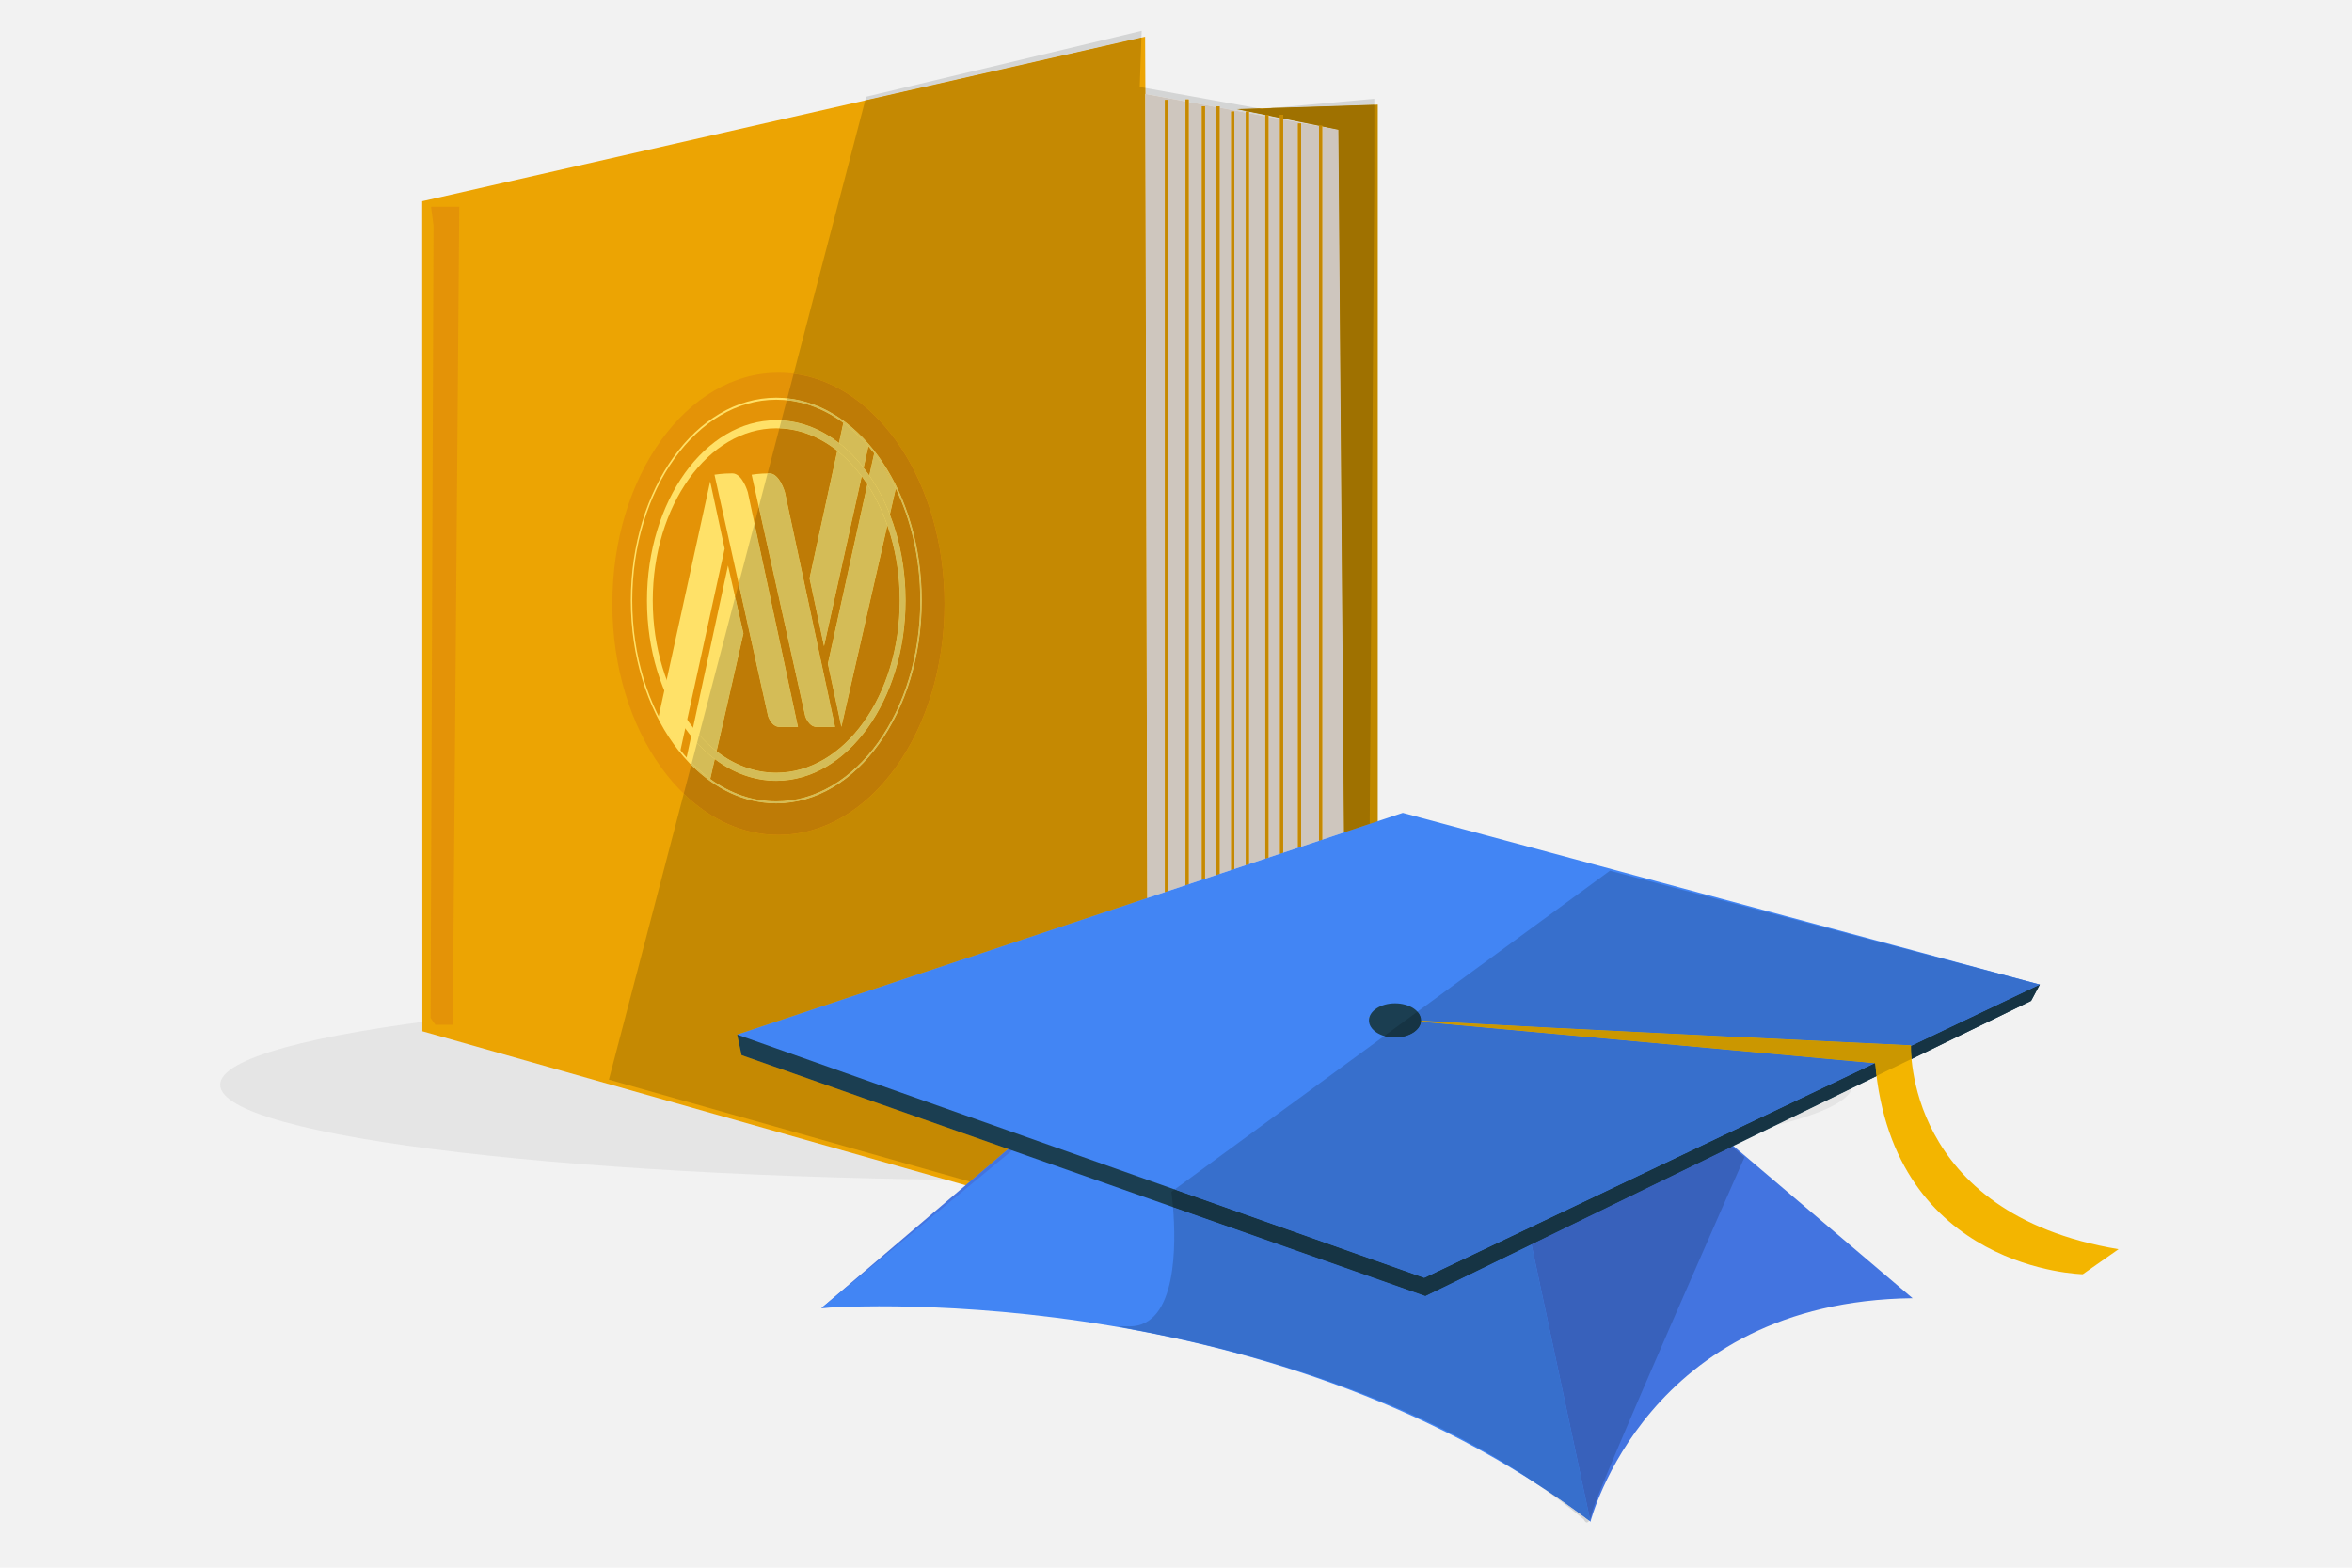 <?xml version="1.0" encoding="UTF-8" standalone="no"?>
<svg width="360px" height="240px" viewBox="0 0 360 240" version="1.1" xmlns="http://www.w3.org/2000/svg" xmlns:xlink="http://www.w3.org/1999/xlink" xmlns:sketch="http://www.bohemiancoding.com/sketch/ns">
    <!-- Generator: Sketch 3.0.4 (8054) - http://www.bohemiancoding.com/sketch -->
    <title>learn</title>
    <desc>Created with Sketch.</desc>
    <defs></defs>
    <g id="Page-1" stroke="none" stroke-width="1" fill="none" fill-rule="evenodd" sketch:type="MSPage">
        <g id="Portrait" sketch:type="MSArtboardGroup" transform="translate(-257, -434)">
            <g id="learn" sketch:type="MSLayerGroup" transform="translate(257, 434)">
                <rect id="Rectangle-4" fill="#F2F2F2" sketch:type="MSShapeGroup" x="0" y="0" width="360" height="240"></rect>
                <g id="Imported-Layers" transform="translate(34, 4)" sketch:type="MSShapeGroup">
                    <path d="M249.559,162.069 C249.559,170.159 193.641,176.697 124.645,176.697 C55.618,176.697 -0.298,170.159 -0.298,162.069 C-0.298,154.001 55.618,147.457 124.645,147.457 C193.641,147.457 249.559,154.001 249.559,162.069" id="Fill-1" fill="#E5E5E5"></path>
                    <path d="M30.625,26.806 L30.652,153.877 L122.034,179.786 L141.823,185.055 L141.97,148.566 L141.273,1.619 L30.625,26.806" id="Fill-2" fill="#ECA403"></path>
                    <path d="M141.305,10.377 L170.857,15.856 L172.5,165.341 L141.639,148.893 L141.305,10.377" id="Fill-3" fill="#F8EEE4"></path>
                    <path d="M155.263,12.702 L176.88,12.021 L176.88,142.345 L171.95,153.295 L170.857,15.856 L155.263,12.702" id="Fill-4" fill="#BF8800"></path>
                    <path d="M31.98,27.654 L32.356,30.547 L31.906,151.836 L32.643,152.882 L35.302,152.882 L36.298,27.654 L31.98,27.654" id="Fill-5" fill="#E49307"></path>
                    <path d="M147.454,11.22 L147.949,11.22 L147.949,135.412 L147.454,135.412 L147.454,11.22 Z" id="Fill-6" fill="#ECA403"></path>
                    <path d="M149.946,12.269 L150.446,12.269 L150.446,136.46 L149.946,136.46 L149.946,12.269 Z" id="Fill-7" fill="#ECA403"></path>
                    <path d="M152.189,12.269 L152.687,12.269 L152.687,136.46 L152.189,136.46 L152.189,12.269 Z" id="Fill-8" fill="#ECA403"></path>
                    <path d="M154.429,13.058 L154.93,13.058 L154.93,137.247 L154.429,137.247 L154.429,13.058 Z" id="Fill-9" fill="#ECA403"></path>
                    <path d="M156.676,13.058 L157.172,13.058 L157.172,137.247 L156.676,137.247 L156.676,13.058 Z" id="Fill-10" fill="#ECA403"></path>
                    <path d="M159.665,13.579 L160.165,13.579 L160.165,137.77 L159.665,137.77 L159.665,13.579 Z" id="Fill-11" fill="#ECA403"></path>
                    <path d="M161.907,13.579 L162.405,13.579 L162.405,137.77 L161.907,137.77 L161.907,13.579 Z" id="Fill-12" fill="#ECA403"></path>
                    <path d="M164.65,14.889 L165.15,14.889 L165.15,139.08 L164.65,139.08 L164.65,14.889 Z" id="Fill-13" fill="#ECA403"></path>
                    <path d="M167.887,15.238 L168.387,15.238 L168.387,139.43 L167.887,139.43 L167.887,15.238 Z" id="Fill-14" fill="#ECA403"></path>
                    <path d="M144.294,11.292 L144.794,11.292 L144.794,135.483 L144.294,135.483 L144.294,11.292 Z" id="Fill-15" fill="#ECA403"></path>
                    <path d="M110.567,88.44 C110.567,107.976 99.189,123.815 85.146,123.815 C71.107,123.815 59.725,107.976 59.725,88.44 C59.725,68.901 71.107,53.062 85.146,53.062 C99.189,53.062 110.567,68.901 110.567,88.44" id="Fill-16" fill="#E49307"></path>
                    <path d="M75.362,68.673 L83.561,105.647 C83.561,105.647 84.075,107.297 85.331,107.297 L88.139,107.297 L80.462,71.354 C80.462,71.354 79.647,68.468 78.094,68.468 C76.543,68.468 75.362,68.673 75.362,68.673" id="Fill-17" fill="#FFE168"></path>
                    <path d="M81.048,68.673 L89.246,105.647 C89.246,105.647 89.76,107.297 91.019,107.297 L93.823,107.297 L86.142,71.354 C86.142,71.354 85.331,68.468 83.782,68.468 C82.227,68.468 81.048,68.673 81.048,68.673" id="Fill-18" fill="#FFE168"></path>
                    <path d="M74.699,69.704 L76.915,80.004 L70.122,111.002 C70.122,111.002 67.388,107.399 66.797,105.75 L74.699,69.704" id="Fill-19" fill="#FFE168"></path>
                    <path d="M77.429,82.579 L79.795,92.979 L74.699,115.327 C74.699,115.327 71.523,112.962 71.08,112.033 L77.429,82.579" id="Fill-20" fill="#FFE168"></path>
                    <path d="M89.908,84.536 L92.128,94.936 L98.917,64.35 C98.917,64.348 96.997,61.981 95.079,60.743 L89.908,84.536" id="Fill-21" fill="#FFE168"></path>
                    <path d="M99.805,65.379 L92.714,97.613 L94.785,107.297 L103.127,70.732 C103.127,70.732 100.839,66.614 99.805,65.379" id="Fill-22" fill="#FFE168"></path>
                    <path d="M84.815,115.537 C73.903,115.537 65.024,103.151 65.024,87.934 C65.024,72.714 73.903,60.332 84.815,60.332 C95.727,60.332 104.605,72.714 104.605,87.934 C104.605,103.151 95.727,115.537 84.815,115.537 M84.815,61.57 C74.391,61.57 65.911,73.397 65.911,87.934 C65.911,102.472 74.391,114.297 84.815,114.297 C95.238,114.297 103.717,102.472 103.717,87.934 C103.717,73.397 95.238,61.57 84.815,61.57" id="Fill-23" fill="#FFE168"></path>
                    <path d="M84.815,118.985 C72.542,118.985 62.553,105.052 62.553,87.934 C62.553,70.811 72.542,56.882 84.815,56.882 C97.091,56.882 107.08,70.811 107.08,87.934 C107.08,105.052 97.091,118.985 84.815,118.985 M84.815,57.191 C72.662,57.191 62.772,70.98 62.772,87.934 C62.772,104.885 72.662,118.68 84.815,118.68 C96.97,118.68 106.855,104.885 106.855,87.934 C106.855,70.98 96.97,57.191 84.815,57.191" id="Fill-24" fill="#FFE168"></path>
                    <path d="M168.389,15.356 L168.389,15.397 L170.857,15.856 L168.389,15.356 M162.406,14.147 L162.406,14.289 L167.887,15.306 L167.887,15.255 L162.406,14.147 M160.165,13.692 L160.165,13.874 L161.907,14.197 L161.907,14.046 L160.165,13.692 M157.172,13.088 L157.172,13.318 L159.665,13.78 L159.665,13.592 L157.172,13.088 M176.355,11.124 L160.837,12.526 L176.355,12.039 L176.355,11.124 M141.309,9.47 L141.314,10.379 L147.454,11.518 L147.454,11.22 L147.949,11.22 L147.949,11.61 L152.189,12.395 L152.189,12.269 L152.687,12.269 L152.687,12.486 L156.676,13.227 L156.676,13.058 L157.021,13.058 L155.263,12.702 L158.666,12.594 L141.309,9.47 M140.746,0.721 L98.577,10.808 L98.43,11.371 L140.71,1.747 L140.746,0.721" id="Fill-25" fill="#D4D5D5"></path>
                    <path d="M140.71,1.747 L98.43,11.371 L87.481,53.209 C100.429,54.85 110.567,69.995 110.567,88.44 C110.567,107.976 99.189,123.815 85.146,123.815 C79.761,123.815 74.765,121.483 70.656,117.508 L59.199,161.284 L114.446,176.892 L120.301,171.903 L79.5,157.532 L78.83,154.389 L141.602,133.474 L141.305,10.377 L141.314,10.379 L141.309,9.47 L140.448,9.313 L140.71,1.747" id="Fill-26" fill="#C58902"></path>
                    <path d="M168.389,15.397 L168.389,124.549 L171.712,123.442 L170.857,15.856 L168.389,15.397 M162.406,14.289 L162.406,126.541 L164.65,125.794 L164.65,14.889 L165.148,14.889 L165.148,125.629 L167.887,124.716 L167.887,15.306 L162.406,14.289 M160.165,13.874 L160.165,127.289 L161.907,126.708 L161.907,14.197 L160.165,13.874 M157.172,13.318 L157.172,128.286 L159.665,127.456 L159.665,13.78 L157.172,13.318 M152.687,12.486 L152.687,129.781 L154.429,129.199 L154.429,13.058 L154.929,13.058 L154.929,129.034 L156.676,128.451 L156.676,13.227 L152.687,12.486 M147.949,11.61 L147.949,131.359 L149.946,130.694 L149.946,12.269 L150.444,12.269 L150.444,130.527 L152.189,129.946 L152.189,12.395 L147.949,11.61 M141.305,10.377 L141.602,133.474 L144.294,132.577 L144.294,11.292 L144.796,11.292 L144.796,132.41 L147.454,131.524 L147.454,11.518 L141.314,10.379 L141.305,10.377" id="Fill-27" fill="#CEC6BE"></path>
                    <path d="M176.355,12.039 L160.837,12.526 L159.139,12.681 L158.666,12.594 L155.263,12.702 L157.021,13.058 L157.172,13.058 L157.172,13.088 L159.665,13.592 L159.665,13.579 L160.165,13.579 L160.165,13.692 L161.907,14.046 L161.907,13.579 L162.406,13.579 L162.406,14.147 L167.887,15.255 L167.887,15.238 L168.389,15.238 L168.389,15.356 L170.857,15.856 L171.712,123.442 L175.645,122.13 L176.339,24.759 L176.355,12.039" id="Fill-28" fill="#9F7100"></path>
                    <path d="M147.949,11.22 L147.454,11.22 L147.454,131.524 L147.949,131.359 L147.949,11.22" id="Fill-29" fill="#C58902"></path>
                    <path d="M150.444,12.269 L149.946,12.269 L149.946,130.694 L150.444,130.527 L150.444,12.269" id="Fill-30" fill="#C58902"></path>
                    <path d="M152.687,12.269 L152.189,12.269 L152.189,129.946 L152.687,129.781 L152.687,12.269" id="Fill-31" fill="#C58902"></path>
                    <path d="M154.929,13.058 L154.429,13.058 L154.429,129.199 L154.929,129.034 L154.929,13.058" id="Fill-32" fill="#C58902"></path>
                    <path d="M157.172,13.058 L156.676,13.058 L156.676,128.451 L157.172,128.286 L157.172,13.058" id="Fill-33" fill="#C58902"></path>
                    <path d="M160.165,13.579 L159.665,13.579 L159.665,127.456 L160.165,127.289 L160.165,13.579" id="Fill-34" fill="#C58902"></path>
                    <path d="M162.406,13.579 L161.907,13.579 L161.907,126.708 L162.406,126.541 L162.406,13.579" id="Fill-35" fill="#C58902"></path>
                    <path d="M165.148,14.889 L164.65,14.889 L164.65,125.794 L165.148,125.629 L165.148,14.889" id="Fill-36" fill="#C58902"></path>
                    <path d="M168.389,15.238 L167.887,15.238 L167.887,124.716 L168.389,124.549 L168.389,15.238" id="Fill-37" fill="#C58902"></path>
                    <path d="M144.796,11.292 L144.294,11.292 L144.294,132.577 L144.796,132.41 L144.796,11.292" id="Fill-38" fill="#C58902"></path>
                    <path d="M103.111,70.804 L102.207,74.77 C103.735,78.685 104.605,83.17 104.605,87.934 C104.605,103.151 95.727,115.537 84.815,115.537 C81.413,115.537 78.208,114.333 75.409,112.215 L74.715,115.257 C77.742,117.444 81.177,118.68 84.815,118.68 C96.97,118.68 106.855,104.885 106.855,87.934 C106.855,81.598 105.475,75.702 103.111,70.804 M100.681,66.614 C101.371,67.677 102.164,69.038 102.656,69.898 C102.052,68.739 101.391,67.642 100.681,66.614 M98.121,63.439 C98.612,63.972 98.917,64.35 98.917,64.35 L98.193,67.611 C98.489,67.99 98.777,68.384 99.056,68.786 L99.8,65.406 C99.264,64.713 98.705,64.057 98.121,63.439 M85.292,61.577 L83.487,68.47 C83.584,68.468 83.683,68.468 83.782,68.468 C85.331,68.468 86.142,71.354 86.142,71.354 L93.823,107.297 L91.019,107.297 C89.76,107.297 89.246,105.647 89.246,105.647 L82.142,73.611 L81.483,76.134 L88.139,107.297 L85.331,107.297 C84.075,107.297 83.561,105.647 83.561,105.647 L79.065,85.371 L78.529,87.416 L79.795,92.979 L75.682,111.013 C78.391,113.106 81.506,114.297 84.815,114.297 C95.238,114.297 103.717,102.472 103.717,87.934 C103.717,83.817 103.037,79.916 101.824,76.441 L94.785,107.297 L92.714,97.613 L98.757,70.148 C98.48,69.728 98.196,69.322 97.902,68.926 L92.128,94.936 L89.908,84.536 L94.152,65.016 C91.524,62.927 88.506,61.689 85.292,61.577 M86.419,57.272 L85.612,60.353 C88.795,60.531 91.788,61.762 94.414,63.803 L95.079,60.743 C95.121,60.769 95.162,60.797 95.205,60.824 C92.552,58.839 89.577,57.59 86.419,57.272 M87.481,53.209 L86.496,56.97 C97.99,58.172 107.08,71.6 107.08,87.934 C107.08,105.052 97.091,118.985 84.815,118.985 C79.962,118.985 75.466,116.808 71.805,113.115 L70.656,117.508 C74.765,121.483 79.761,123.815 85.146,123.815 C99.189,123.815 110.567,107.976 110.567,88.44 C110.567,69.995 100.429,54.85 87.481,53.209" id="Fill-39" fill="#BE7B06"></path>
                    <path d="M81.483,76.134 L79.065,85.371 L83.561,105.647 C83.561,105.647 84.075,107.297 85.331,107.297 L88.139,107.297 L81.483,76.134" id="Fill-40" fill="#D4BC57"></path>
                    <path d="M83.782,68.468 C83.683,68.468 83.584,68.468 83.487,68.47 L82.142,73.611 L89.246,105.647 C89.246,105.647 89.76,107.297 91.019,107.297 L93.823,107.297 L86.142,71.354 C86.142,71.354 85.331,68.468 83.782,68.468" id="Fill-41" fill="#D4BC57"></path>
                    <path d="M72.689,109.735 L71.882,112.819 C72.779,113.726 73.725,114.542 74.715,115.257 L75.409,112.215 C74.451,111.491 73.543,110.661 72.689,109.735 M78.529,87.416 L73.009,108.511 C73.845,109.446 74.738,110.283 75.682,111.013 L79.795,92.979 L78.529,87.416" id="Fill-42" fill="#D4BC57"></path>
                    <path d="M94.152,65.016 L89.908,84.536 L92.128,94.936 L97.902,68.926 C96.776,67.419 95.516,66.102 94.152,65.016 M95.079,60.743 L94.414,63.803 C95.782,64.864 97.05,66.145 98.193,67.611 L98.917,64.35 C98.917,64.348 98.612,63.972 98.121,63.439 C97.202,62.467 96.228,61.59 95.205,60.824 C95.162,60.797 95.121,60.769 95.079,60.743" id="Fill-43" fill="#D4BC57"></path>
                    <path d="M98.757,70.148 L92.714,97.613 L94.785,107.297 L101.824,76.441 C101.022,74.137 99.983,72.019 98.757,70.148 M99.8,65.406 L99.056,68.786 C100.289,70.569 101.349,72.579 102.207,74.77 L103.111,70.804 C102.962,70.499 102.811,70.197 102.656,69.898 C102.164,69.038 101.371,67.677 100.681,66.614 C100.395,66.199 100.102,65.798 99.8,65.406" id="Fill-44" fill="#D4BC57"></path>
                    <path d="M85.612,60.353 L85.292,61.577 C88.506,61.689 91.524,62.927 94.152,65.016 C95.516,66.102 96.776,67.419 97.902,68.926 C98.196,69.322 98.48,69.728 98.757,70.148 C99.983,72.019 101.022,74.137 101.824,76.441 C103.037,79.916 103.717,83.817 103.717,87.934 C103.717,102.472 95.238,114.297 84.815,114.297 C81.506,114.297 78.391,113.106 75.682,111.013 C74.738,110.283 73.845,109.446 73.009,108.511 L72.689,109.735 C73.543,110.661 74.451,111.491 75.409,112.215 C78.208,114.333 81.413,115.537 84.815,115.537 C95.727,115.537 104.605,103.151 104.605,87.934 C104.605,83.17 103.735,78.685 102.207,74.77 C101.349,72.579 100.289,70.569 99.056,68.786 C98.777,68.384 98.489,67.99 98.193,67.611 C97.05,66.145 95.782,64.864 94.414,63.803 C91.788,61.762 88.795,60.531 85.612,60.353" id="Fill-45" fill="#D4BC57"></path>
                    <path d="M86.496,56.97 L86.419,57.272 C89.577,57.59 92.552,58.839 95.205,60.824 C96.228,61.59 97.202,62.467 98.121,63.439 C98.705,64.057 99.264,64.713 99.8,65.406 C100.102,65.798 100.395,66.199 100.681,66.614 C101.391,67.642 102.052,68.739 102.656,69.898 C102.811,70.197 102.962,70.499 103.111,70.804 C105.475,75.702 106.855,81.598 106.855,87.934 C106.855,104.885 96.97,118.68 84.815,118.68 C81.177,118.68 77.742,117.444 74.715,115.257 C73.725,114.542 72.779,113.726 71.882,112.819 L71.805,113.115 C75.466,116.808 79.962,118.985 84.815,118.985 C97.091,118.985 107.08,105.052 107.08,87.934 C107.08,71.6 97.99,58.172 86.496,56.97" id="Fill-46" fill="#D4BC57"></path>
                    <path d="M122.415,170.101 L91.727,196.253 C91.727,196.253 162.656,189.712 209.443,228.936 C209.443,228.936 217.996,195.245 258.746,194.744 L228.556,169.095 L122.415,170.101" id="Fill-47" fill="#4374E0"></path>
                    <path d="M209.443,228.936 L200.225,185.628 L181.917,193.256 L121.185,171.903 L91.727,196.253 C91.727,196.253 159.149,190.794 209.443,228.936" id="Fill-48" fill="#4285F4"></path>
                    <path d="M78.83,154.389 L79.5,157.532 L184.173,194.402 L276.881,149.225 L278.215,146.726 L240.33,150.893 C240.33,150.893 204.439,164.511 203.444,164.838 C202.449,165.172 177.526,169.492 177.526,169.492 C177.526,169.492 147.62,162.849 145.294,161.852 C142.968,160.854 122.366,154.876 122.366,154.876 L78.83,154.389" id="Fill-49" fill="#1B3E51"></path>
                    <path d="M78.83,154.389 L180.714,120.441 L278.215,146.726 L183.997,191.624 L78.83,154.389" id="Fill-50" fill="#4285F4"></path>
                    <path d="M175.237,151.654 C176.88,152.201 258.498,156.033 258.498,156.033 C258.498,156.033 257.398,181.768 290.266,187.243 L284.791,191.076 C284.791,191.076 255.755,190.53 253.017,158.77 L175.237,151.654" id="Fill-51" fill="#F3B500"></path>
                    <path d="M183.511,152.22 C183.511,153.665 181.728,154.835 179.521,154.835 C177.317,154.835 175.534,153.665 175.534,152.22 C175.534,150.772 177.317,149.601 179.521,149.601 C181.728,149.601 183.511,150.772 183.511,152.22" id="Fill-52" fill="#1B3E51"></path>
                    <path d="M200.937,222.987 C203.507,224.739 206.017,226.613 208.431,228.618 C208.431,228.618 208.614,229.078 208.886,229.078 C208.995,229.078 209.119,229.003 209.251,228.791 C206.525,226.733 203.748,224.798 200.937,222.987" id="Fill-53" fill="#D4D5D5"></path>
                    <path d="M231.094,171.537 L200.408,186.492 L209.366,228.575 C209.493,228.298 209.626,227.885 209.759,227.287 C210.424,224.302 233.021,173.145 233.021,173.145 L231.094,171.537" id="Fill-54" fill="#3861BB"></path>
                    <path d="M145.542,180.794 C145.988,186.189 146.275,199.056 138.871,199.056 C138.798,199.056 138.724,199.056 138.648,199.052 C138.282,199.04 137.998,199.033 137.793,199.033 C133.044,199.033 171.162,202.716 200.937,222.987 C203.748,224.798 206.525,226.733 209.251,228.791 C209.288,228.731 209.328,228.66 209.366,228.575 L200.408,186.492 L184.173,194.402 L145.542,180.794" id="Fill-55" fill="#376FCC"></path>
                    <path d="M252.951,158.765 L183.997,191.624 L145.79,178.095 L145.294,178.458 C145.294,178.458 145.423,179.366 145.542,180.794 L184.173,194.402 L231.094,171.537 L231.03,171.485 L253.22,160.711 C253.141,160.076 253.075,159.431 253.017,158.77 L252.951,158.765 M278.215,146.726 L258.494,156.123 C258.491,156.362 258.487,157.065 258.581,158.109 L276.881,149.225 L278.215,146.726" id="Fill-56" fill="#163444"></path>
                    <path d="M183.501,152.409 C183.353,153.766 181.629,154.835 179.521,154.835 C178.933,154.835 178.374,154.75 177.871,154.601 L145.79,178.095 L183.997,191.624 L252.951,158.765 L183.501,152.409 M212.421,129.298 L182.952,150.88 C183.307,151.272 183.511,151.73 183.511,152.22 C183.511,152.233 183.511,152.247 183.51,152.26 C204.584,153.502 258.498,156.033 258.498,156.033 C258.498,156.033 258.496,156.064 258.494,156.123 L278.215,146.726 L212.421,129.298" id="Fill-57" fill="#376FCC"></path>
                    <path d="M183.51,152.26 C183.51,152.31 183.506,152.361 183.501,152.409 L252.951,158.765 L253.017,158.77 C253.075,159.431 253.141,160.076 253.22,160.711 L258.581,158.109 C258.487,157.065 258.491,156.362 258.494,156.123 C258.496,156.064 258.498,156.033 258.498,156.033 C258.498,156.033 204.584,153.502 183.51,152.26" id="Fill-58" fill="#CB9700"></path>
                    <path d="M182.952,150.88 L177.871,154.601 C178.374,154.75 178.933,154.835 179.521,154.835 C181.629,154.835 183.353,153.766 183.501,152.409 C183.506,152.361 183.51,152.31 183.51,152.26 C183.511,152.247 183.511,152.233 183.511,152.22 C183.511,151.73 183.307,151.272 182.952,150.88" id="Fill-59" fill="#163444"></path>
                </g>
            </g>
        </g>
    </g>
</svg>